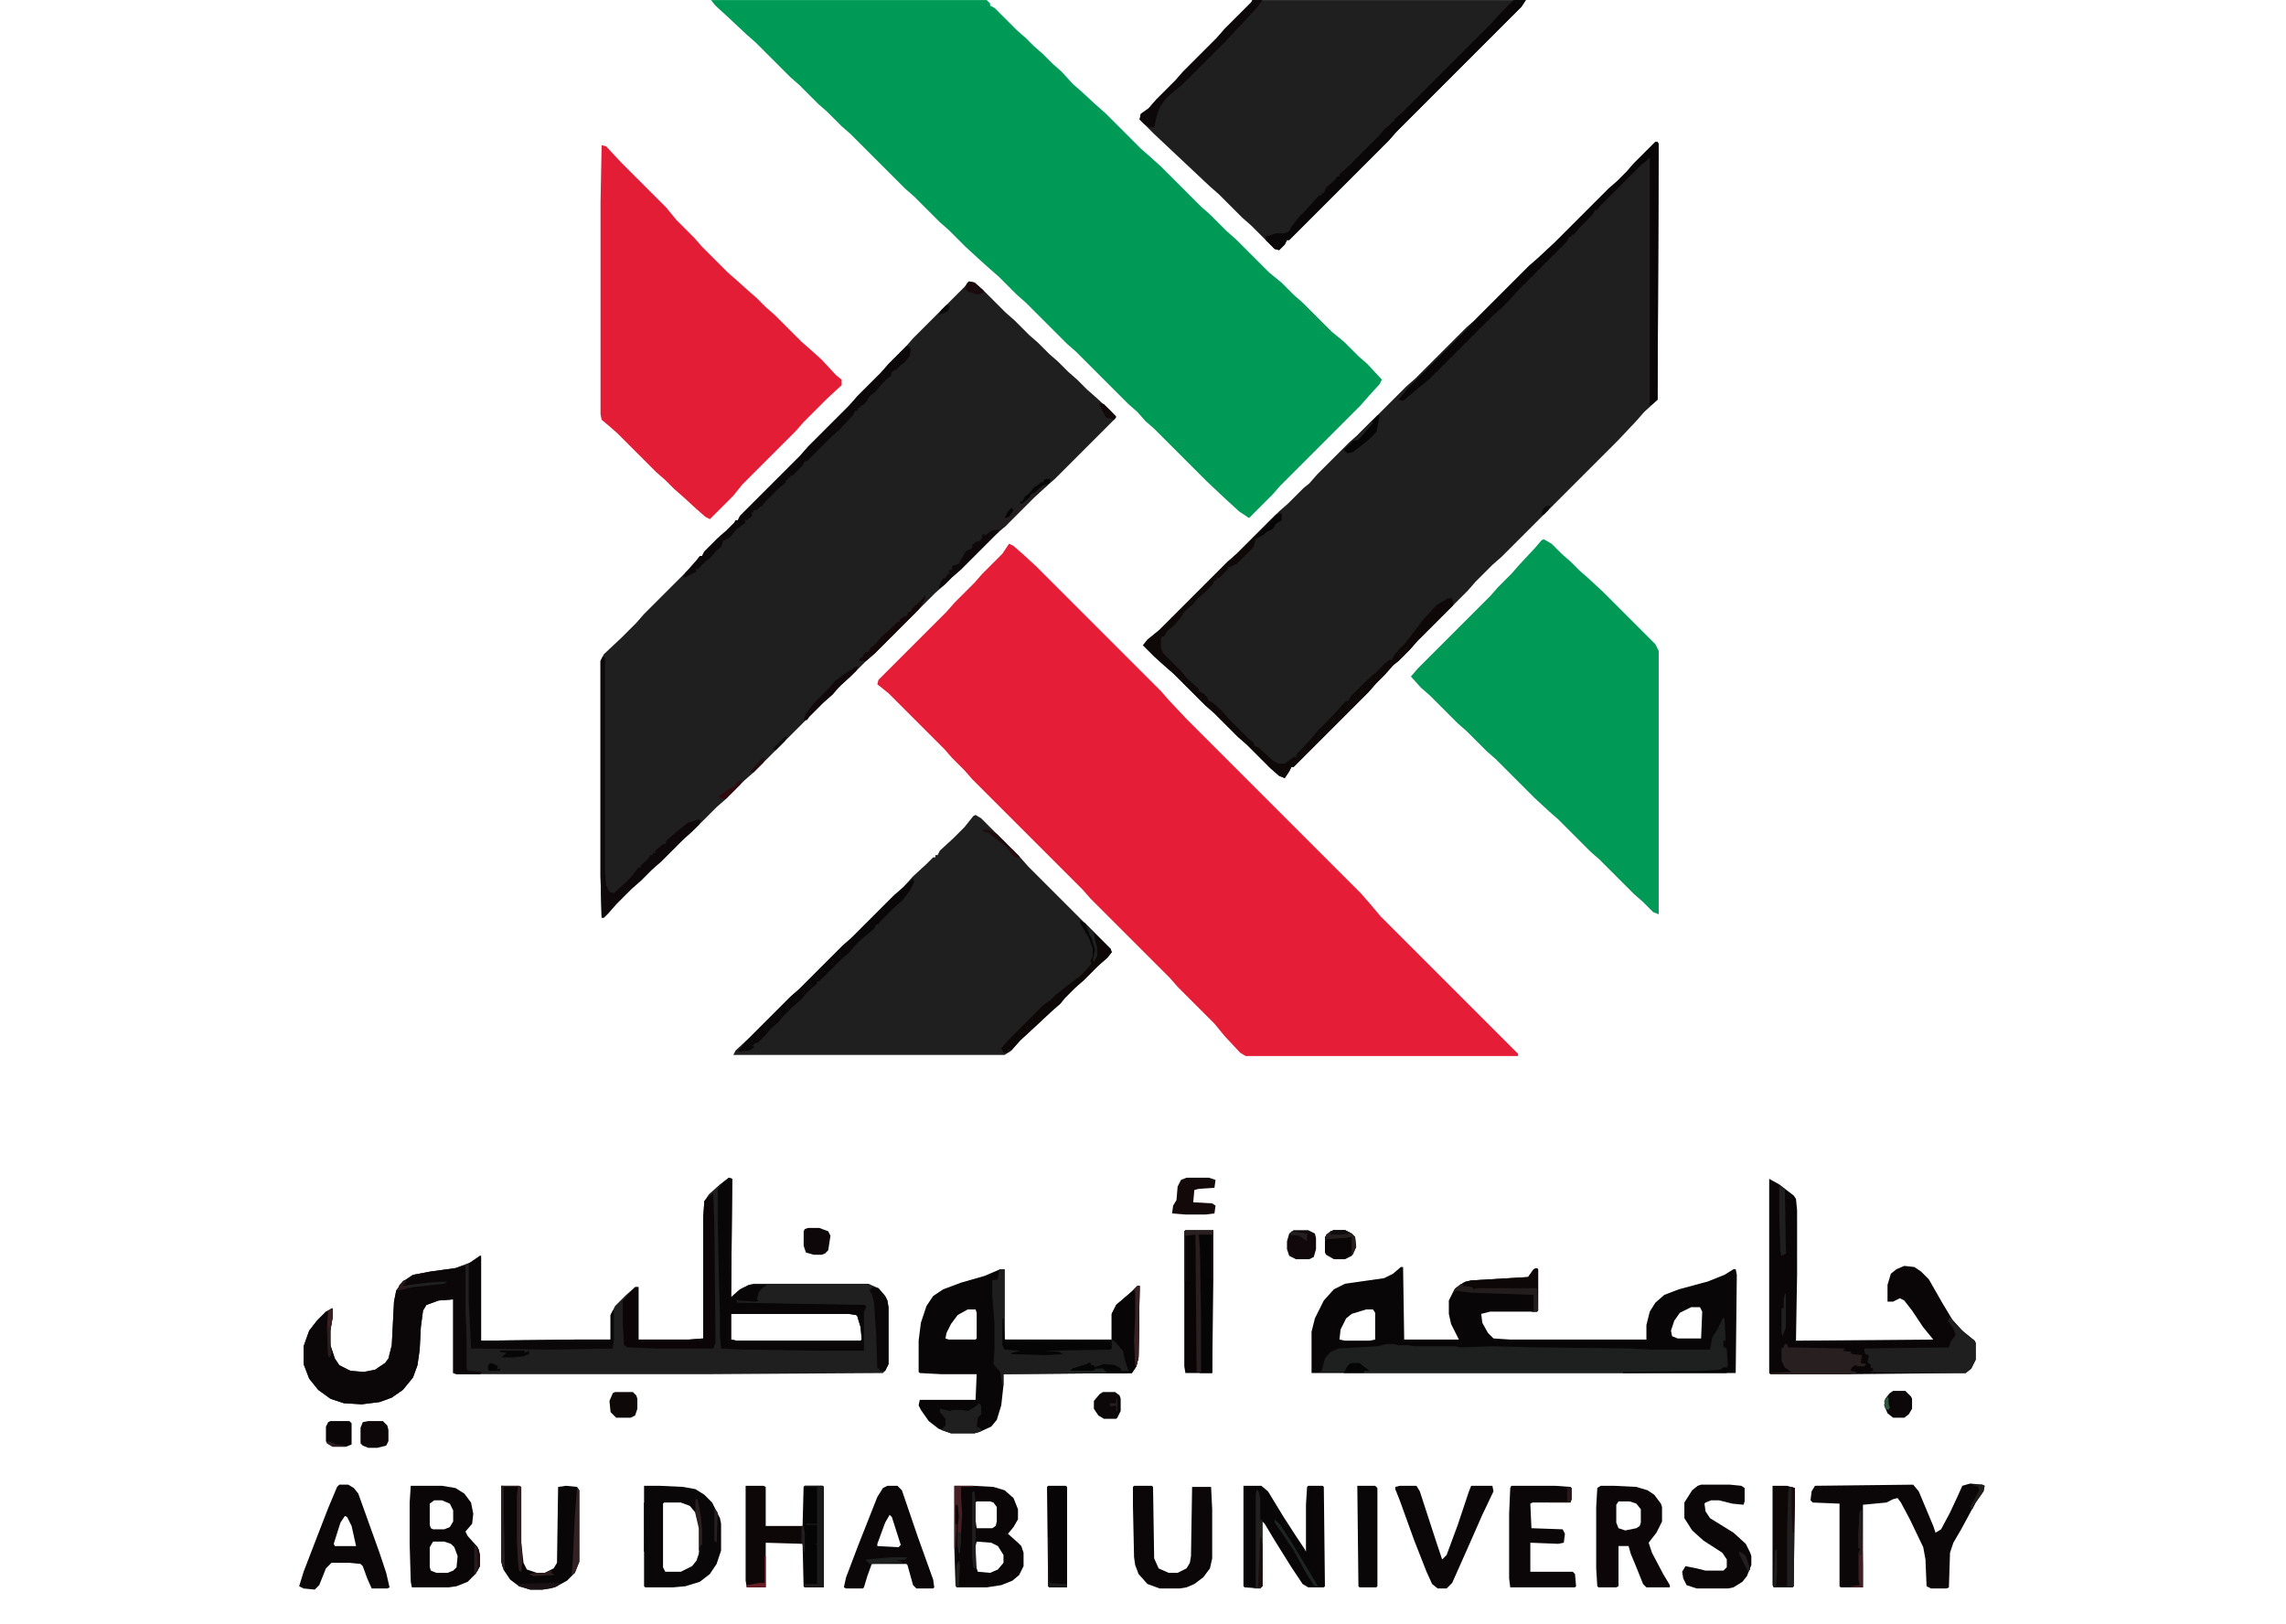 <?xml version="1.0" encoding="UTF-8"?>
<svg version="1.1" viewBox="0 0 2048 1455" width="266" height="189" xmlns="http://www.w3.org/2000/svg">
<path transform="translate(637)" d="m0 0h247l3 3v2l4 2 20 20 8 7 7 7 8 7 9 9 8 7 10 11 8 7 13 12 8 7 32 32 8 7 10 9 36 36 8 7 15 15 8 7 30 30 11 9 11 11 8 7 26 26 11 9 13 13 8 7 13 14-2 4-10 11-7 8-72 72-7 8-21 21-9-6-12-11-17-16-47-47-8-7-7-8-8-7-47-47-8-7-37-37-8-7-16-16-8-7-10-9-12-11-15-15-8-7-23-23-8-7-49-49-8-7-13-13-8-7-17-17-8-7-31-31-8-7-16-15-12-11z" fill="#009A57"/>
<path transform="translate(904,487)" d="m0 0 4 2 8 7 12 11 112 112 7 8 15 16 157 157 7 8 11 13 123 123v2h-244l-5-3-14-15-9-11-33-33-7-8-71-71-7-8-99-99-7-8-11-11-7-8-50-50-10-8 1-4 61-61 7-8 18-18 7-8 18-18z" fill="#E51D36"/>
<path transform="translate(868,252)" d="m0 0 5 1 8 7 20 20 8 7 13 13 8 7 10 10 8 7 9 9 8 7 9 9 8 7 13 12 5 6-55 55-8 7-10 9-27 27-8 7-31 31-8 7-7 7-8 7-54 54-8 7-15 15-8 7-7 8-8 7-63 63-8 7-17 17-8 7-22 22-8 7-20 20-8 7-10 10-8 7-14 14-7 8-4 4h-2l-1-37v-193l3-6 16-15 13-13 7-8 39-39 7-8 4-5h2l2-4 12-12 8-7 7-7 1-2h2l2-4 54-54 7-8 37-37 7-8 21-21 7-8 15-15 7-8 46-46z" fill="#1F1F1F"/>
<path transform="translate(1483,127)" d="m0 0h2l1 2-1 229-12 11-7 8-16 17-105 105-8 7-15 15-7 8-45 45-7 8-10 10-5 4-7 8-8 8-7 8-67 67h-2l-2 4-4 6-5-2-8-7-21-21-8-7-21-21-8-7-28-28-8-7-10-9-10-10 4-5 11-9 61-61 8-7 38-38 8-7 14-14 5-4 7-8 29-29 8-7 43-43 8-7 46-46 8-7 48-48 8-7 15-14 48-48 8-7 8-8 7-8z" fill="#1F1F1F"/>
<path transform="translate(1122)" d="m0 0h245l-4 6-112 112-7 8-89 89h-2l-2 4-5 5-4-1-21-21-8-7-21-21-8-7-50-47-13-13 1-5 7-5 7-8 17-17 7-8 30-30 7-8 24-24z" fill="#1F1F20"/>
<path transform="translate(1383,483)" d="m0 0 7 4 9 9 8 7 8 8 8 7 13 12 47 47 3 6v236l-5-2-9-9-8-7-31-31-8-7-29-29-8-7-13-12-35-35-8-7-18-18-8-7-25-25-8-7-9-10 6-7 65-65 7-8 12-12 7-8 14-15 6-7z" fill="#009956"/>
<path transform="translate(539,130)" d="m0 0 4 1 14 15 40 40 9 11 16 16 7 8 23 23 8 7 10 9 8 7 8 8 8 7 24 24 8 7 10 9 13 14 5 4v5l-13 12-21 21-7 8-48 48-8 10-21 21-4-2-8-7-12-11-8-7-8-8-8-7-35-35-8-7-6-5-1-5v-190z" fill="#E31D36"/>
<path transform="translate(874,730)" d="m0 0 5 3 35 35 7 8 74 74 1 3-4 5-8 7-13 13-8 7-9 9-4 5-8 7-15 14-13 12-8 9-6 4h-243l2-4 12-11 37-37 8-7 39-39 8-7 38-38 8-7 9-10 12-11 6-6h2v-2h2l2-4 12-11 10-10 8-10z" fill="#1F1F1F"/>
<path transform="translate(653,1055)" d="m0 0 3 1-1 106 8-7 8-4 4-1h103l9 4 6 7 2 4 1 6v51l-3 6-2 2-154 1h-228l-3-1v-66l-13 1-11 4-3 5-2 15-1 20-2 14-4 11-9 11-10 7-11 4-16 2-16-1-12-4-11-8-8-10-5-13v-16l5-14 7-9 8-8 6-3v8l-2 12v13l4 12 4 6 10 5 12 1 10-2 9-6 3-4 3-12 2-39 2-10 6-8 9-6 16-3 22-3 13-5 9-6h1v76l85-1h31v-22l4-8 10-10 8-7h3v47h45l13-1v-108l1-15 4-6 10-9zm2 122v23l5 1h111l1-1-1-11-3-10-1-1-7-1z" fill="#1F1F1F"/>
<path transform="translate(1255,1135)" d="m0 0h2l1 65h49l-7-14-2-9v-12l5-10 8-6 7-2 51-3 5-7 3-1 1 1v37l-1 1h-42l-8 2 1 8 5 9 5 5 15 1h122v-13l3-12 5-8 8-7 13-5 26-7 15-6 8-5h2l1 5-1 88h-380v-37l3-12 8-16 9-10 10-5 35-5 8-4zm260 36-10 5-5 7-3 9 1 5 5 2h21l1-24-2-4zm-291 2-13 4-5 4-5 10-1 9 5 1h22l5-1v-24l-2-3z" fill="#090607"/>
<path transform="translate(896,1137)" d="m0 0h4v63h96v-23l4-8 14-12 5-5h2l-1 64-2 8-4 6-115 1v10l-2 18-4 13-5 6-11 5-4 1h-21l-11-4-9-7-7-10-2-4 1-5h50l1-23h-32l-19-1-1-1v-28l2-16 5-15 6-9 9-6 16-6 21-6zm-29 36-9 5-6 8-4 8-1 5 3 1h24l1-1v-23l-1-3z" fill="#090607"/>
<path transform="translate(1585,1056)" d="m0 0 9 5 13 10 2 3 1 10v58l-1 59 123-1-9-11-10-15-7-9-4-2-6 3h-5v-15l3-10 5-4 7-3 9 1 6 4 7 7 12 21 9 15 9 10 11 9 1 2v15l-4 8-5 4-104 1h-71l-1-1z" fill="#0A0607"/>
<path transform="translate(1543,1181)" d="m0 0h2l1 20h-2v6h2l1 2 1 14-1 2h-3l-1 2-4 1-13 1-72 1h-232v-2l2-1-6-5h-8l-3 3-2 4h-24l3-1 3-11 5-6 7-3 35-2 8-2h7l3 1h9l6 1h37l5 1 29-1 37 1 84 1 20 1h53l2-11 4-6 4-8z" fill="#1E1F1F"/>
<path transform="translate(414,1134)" d="m0 0h3v39l1 26v26l1 3 13 1-2 2h-21l-3-1v-66l-13 1-11 4-3 5-2 15-1 20-2 14-4 11-9 11-10 7-11 4-16 2-16-1-12-4-11-8-8-10-5-13v-16l5-14 7-9 8-8 6-3v8l-2 12v13l4 12 4 6 10 5 12 1 10-2 9-6 3-4 3-12 2-39 2-10 6-8 9-6 16-3 22-3z" fill="#0B0607"/>
<path transform="translate(1765,1329)" d="m0 0 11 1 2 1-1 5-7 10-13 24-7 12-3 9-1 31-2 1h-14l-4-2-1-24-2-11-12-25-8-15-3-4-4 1-6 3-21 2v74h-20l-1-1v-74l-24-1-2-2 1-8 3-5 88-1 5 6 13 31 2 6 5-3 8-15 7-15 4-9z" fill="#0B0708"/>
<path transform="translate(896,1137)" d="m0 0h4v63h96v-23l4-8 14-12 5-5h2l-1 64-2 8-4 6-115 1v10h-1l-2-12-6-7 1-14v-21l-2-26v-14l5-1 1-8z" fill="#1F1E1E"/>
<path transform="translate(1114,1331)" d="m0 0h16l6 5 14 23 11 17 8 12 1 2v-42l1-16 1-1h13l1 1 1 89-1 1h-14l-5-3-10-15-15-24-9-15-2-2v58l-2 2-14-1-1-1z" fill="#090607"/>
<path transform="translate(653,1055)" d="m0 0 3 1-1 106 8-7 8-4h16l-4 3-3 3-2 7 2 1-3 1-17-1v2l115 2 1 2-2 4v35h-32l-76-1-20-1-1-11v-17l-1-38-1-48v-29l5-6zm2 122v23l5 1h111l1-1-1-11-3-10-1-1-7-1z" fill="#080607"/>
<path transform="translate(855,1331)" d="m0 0h17l18 1 10 3 8 7 4 10v9l-4 7-5 6 9 8 3 3 2 6v12l-4 8-6 5-10 4-13 2h-27l-1-2-1-33zm20 14-1 1v16l1 7h14l3-2 1-4v-13l-3-4-3-1zm0 36-1 4v17l2 6 11 1 7-3 5-6v-7l-5-8-6-3z" fill="#0A0607"/>
<path transform="translate(368,1331)" d="m0 0h28l12 2 8 5 6 8 2 10-1 9-6 7 2 4 9 10 2 7v10l-4 7-7 7-10 4-7 1h-33l-1-5-1-34v-37zm21 13-4 3v19l1 3 2 1h10l5-2 3-5v-10l-3-6-7-3zm-1 37-3 5v18l1 3 5 2h10l5-2 3-3 1-10-3-8-3-3-6-2z" fill="#0A0608"/>
<path transform="translate(1434,1331)" d="m0 0h12l20 1 10 3 6 4 6 8 1 3v13l-5 10-7 9 3 9 10 19 6 10v2h-21l-3-3-6-15-5-12-2-7h-9v36l-2 1h-16l-1-1-1-16v-55l1-17zm16 14-2 3v16l2 5 6 2 10-2 3-2 1-3v-12l-4-5-6-2z" fill="#0D0608"/>
<path transform="translate(577,1331)" d="m0 0h14l21 1 11 2 8 5 7 7 7 14 1 5v24l-4 12-6 9-9 7-13 4-11 1h-25l-1-1zm18 15-1 1v57l2 4h14l10-5 4-5 2-6 1-9v-14l-4-14-5-6-8-3z" fill="#090708"/>
<path transform="translate(668,1331)" d="m0 0h16l2 1v35h33l1-35 1-1h16l1 1v90h-17l-1-1-1-38-33-1v40h-17l-1-6z" fill="#0D0708"/>
<path transform="translate(1483,127)" d="m0 0h2l1 2-1 229-6 5-2-1 1-1v-220l-3 3-5 4-37 37-2 3h-2l-2 4-12 12-5 6h-2v2h-2l-2 4-44 44-7 8-8 8-8 7-57 57-11 9-12 10-4-1 8-10 55-55 7-8 47-47 8-7 15-14 48-48 8-7 8-8 7-8z" fill="#090607"/>
<path transform="translate(449,1331)" d="m0 0h16l2 1v50l2 18 3 6 9 3h7l8-4 3-5 1-68 7-1 10 1 2 3v64l-4 10-7 7-11 6-11 2h-11l-10-3-8-6-6-9-2-8z" fill="#080607"/>
<path transform="translate(1016,1331)" d="m0 0h16l1 1 1 64 4 9 9 4h8l8-4 3-5 1-6 1-62h17l1 20v44l-2 9-6 8-8 6-7 3-6 1h-18l-11-4-8-9-3-8-1-7-1-46v-17z" fill="#0B0708"/>
<path transform="translate(304,1330)" d="m0 0h8l5 3 4 5 19 53 6 18 3 13-2 1h-14l-4-9-4-11-2-2-10-1h-16l-5 5-6 15-4 4-10-1-4-2 4-13 10-26 12-31 8-19zm5 28-4 6-6 19 1 2h19l-4-18-4-8z" fill="#0B0708"/>
<path transform="translate(795,1331)" d="m0 0h9l4 4 14 41 14 39 1 7-1 1h-15l-3-3-5-18-1-1h-31l-4 11-3 10-1 1h-15l-2-1 2-9 11-29 17-43 5-8zm2 26-4 7-7 19v2l19 1 2-2-8-25z" fill="#0B0708"/>
<path transform="translate(1146,460)" d="m0 0h2v6l-5 3-3 5-5 2-3 3-7 4-2 7-15 15-6 3h-2v2l-8 8h-2v2h-2l-2 4-7 7-6 5-5 6-7 6-3 5-6 7-6 5-3 5h-2l-1 3v7l2 5 16 16 4 5 5 5 7 6v2l4 2 4 4v2l4 2 8 7 7 8 18 18 4 3 1 3 4 2 12 11 5 3h6l8-6h2l1-3 5-5 9-10 7-8 12-12 7-8 4-4h2l2-4 15-15 8-7 8-8 4-3h2l2-4 5-6 5-5 10-13 6-8 12-13 10-6h4l1 6-32 32-7 8-10 10-5 4-7 8-8 8-7 8-67 67h-2l-2 4-4 6-5-2-8-7-21-21-8-7-21-21-8-7-28-28-8-7-10-9-10-10 4-5 11-9 61-61 8-7 35-35z" fill="#0F0809"/>
<path transform="translate(1062,1102)" d="m0 0h25v44l-1 84h-24l-1-6v-121z" fill="#090506"/>
<path transform="translate(1354,1331)" d="m0 0h39l14 1 1 1v10l-1 3h-34l-2 1 1 22 28 1 2 4-1 8-5 1-25-1v26h38l2 2 1 11-1 1h-58l-1-8v-58l1-23z" fill="#0B0708"/>
<path transform="translate(1524,1330)" d="m0 0h26l10 1 3 2v12l-1 3-10-1-12-3h-7l-5 2-1 1 1 7 4 6 21 13 11 10 4 8 1 3v8l-4 10-4 5-8 5-5 1h-28l-9-3-3-6-1-6 3-5 10 2 8 2h16l3-3v-7l-4-6-17-11-10-9-7-11v-14l7-11 5-4z" fill="#0B0608"/>
<path transform="translate(1254,1331)" d="m0 0h15l3 5 14 43 6 18 4-4 10-27 10-30 2-5h19l1 5-10 21-11 25-16 36-5 5h-8l-5-4-5-11-11-28-13-36-4-10v-2z" fill="#0B0708"/>
<path transform="translate(1356)" d="m0 0h11l-4 6-112 112-7 8-89 89h-2l-2 4-5 5-4-1-8-8v-3l9-3h8l4-2 2-4 7-9 7-7 7-8 4-4h2v-2h2l2-5 8-7 2-3h2v-2l8-7 27-27 5-6 6-5 1-2h2v-2l8-7 79-79 6-7 12-12z" fill="#090708"/>
<path transform="translate(1747,1180)" d="m0 0 4 5 8 8 10 8 1 2v15l-4 8-5 4h-51l-35-1 3-1v-2l-2-1v-2l-3-3 1-4v-2l-3-1-1-4 1-1 75-1 2-6 4-5-2-6-5-7 1-2z" fill="#1F1F1F"/>
<path transform="translate(638,1069)" d="m0 0h1l1 27 1 107-2 5h-52l-25-1-3-2-1-19v-21l11-12h3v47h45l13-1v-108l1-15 5-5z" fill="#0B0507"/>
<path transform="translate(812,310)" d="m0 0h2l2 3-1 6-5 6-3 2-4 4-4 2-1 4-2 1-6 6-6 7-5 4-3 5-3 3h-2v2h-2l-1 3h-2l-2 4-12 13-7 6-22 22h-2l-2 4-9 9h-2v2h-2v2h-2v2l-8 7-11 11-2 3-2 1-3 3h-3v2h-2l1 3-5 4-2-1 1 3-8 6-5 6-3 3-1-1-1 2h-2l-2 6-4 3-6 7-4 3-7 7-2-1 1 3-10 5h-2l2-4 11-12 2-3h2l2-4 12-12 8-7 7-7 1-2h2l2-4 54-54 7-8 37-37 7-8 21-21 7-8z" fill="#0C0809"/>
<path transform="translate(430,1125)" d="m0 0h1v76l85-1h31v-22l2-4h1v26l-1 8-54 1-73-1-2-43v-33z" fill="#0A0708"/>
<path transform="translate(1588,1331)" d="m0 0h13l7 2-1 88-1 1h-17l-1-2z" fill="#0D0708"/>
<path transform="translate(540,588)" d="m0 0 2 1v192l1 12 3 6 4 1 10-9 5-5 7-9h2v-2l5-4 4-5h2v-2h2v-2l7-6h2l1-3 8-7 11-9 10-3 2 1-2 4-17 16-17 17-8 7-10 10-8 7-14 14-7 8-4 4h-2l-1-37v-193z" fill="#0F080A"/>
<path transform="translate(721,1331)" d="m0 0h16l1 1v90h-17l-1-1v-89z" fill="#060506"/>
<path transform="translate(1216,1331)" d="m0 0h16l2 2v88l-1 1h-15l-1-1z" fill="#090708"/>
<path transform="translate(939,1331)" d="m0 0h16l1 1v90h-16l-1-1-1-89z" fill="#070506"/>
<path transform="translate(818,787)" d="m0 0 1 3-4 8-6 8-8 7-13 13-1 2h-2l-2 4-12 10-5 5-5 6-8 7-19 19h-2v2l-8 7-6 7-8 7-9 9-4 5-6 5-5 6-7 7h-2l-3 3 2 1-5 3-10 1 6-8 41-41 8-7 39-39 8-7 38-38 8-7z" fill="#0A0708"/>
<path transform="translate(1019,1152)" d="m0 0h2l-1 64-2 8-4 6h-22l-4-3h-8l-1 1h-20l2-2 13-4 3-1v2h3v2l9-3 10 1 5 3v2h7l-3-9-2-9-7-8-3-2v-23l4-8 14-12z" fill="#070506"/>
<path transform="translate(1599,1204)" d="m0 0h2l1 3 51 1-2 2 7 1 1 2 9 1-1 7 5 1-2 2h-5l-3-1-3 2-1 3 5 1v1l-6 1h-71v-1l19-1-6-4-3-6v-11l2-1z" fill="#281F21"/>
<path transform="translate(1074,1106)" d="m0 0h12v124h-11v-59z" fill="#060506"/>
<path transform="translate(968,825)" d="m0 0 4 2 23 23 1 3-4 5-8 7-13 13-8 7-9 9-4 5-8 7-15 14-13 12-8 9-3 2h-4l-2-4 7-8 31-31 6-4 5-5 14-11 8-6 5-5 5-6-1-2 2-4v-8l-3-8-8-14z" fill="#0D0708"/>
<path transform="translate(1122)" d="m0 0h9l-6 8-28 30-38 38-10 8-5 5-5 7-3 9-2 9h-4l-5-3-4-4 1-5 7-5 7-8 17-17 7-8 30-30 7-8 24-24z" fill="#0C0709"/>
<path transform="translate(1376,1136)" d="m0 0 2 1v37l-1 1h-5l2-1v-14l-56-2-8-1-5-1-3 2 2-4 9-6 5-1 51-3 5-7z" fill="#0E0708"/>
<path transform="translate(898,1181)" d="m0 0h1l1 19 96 1v7l-1 1-59 1 13 1 3 2-15 1-31-1v-1l8-2-14-1-2-4z" fill="#060506"/>
<path transform="translate(1063,1055)" d="m0 0h20l6 2-1 7-14 1-4 1-1 11 17 1 3 2-1 7-8 1h-18l-12-1 1-7 3-5 1-12 3-6z" fill="#13090B"/>
<path transform="translate(782,1153)" d="m0 0 5 1 6 7 2 4 1 6v51l-3 6h-5v-2h-2l-1-30-2-30-2-7-2-3z" fill="#0A0708"/>
<path transform="translate(877,1257)" d="m0 0 2 2v8l-3 3-1 8 4 2v2l-6 2h-21l-9-3 4-4v-6l-5-6v-3l5 1 4 1 2-1h7l7 1 7-4z" fill="#201F20"/>
<path transform="translate(1195,1102)" d="m0 0h10l6 3 3 3 1 9-4 8-6 3h-10l-7-4-1-2v-14l5-5z" fill="#0A0607"/>
<path transform="translate(1062,1102)" d="m0 0h25v44h-1v-40h-12l1 13 1 62v48h-4l-1-123-9 1v41h-1v-45z" fill="#291F21"/>
<path transform="translate(721,1331)" d="m0 0h16l1 1v90h-17l-1-5 1 2h11v-35l-2-1h2v-17h-10v-1h10v-33h-11z" fill="#1C1B1B"/>
<path transform="translate(1159,1102)" d="m0 0h13l6 3 1 4v10l-2 7-4 2h-12l-6-3-2-6v-7l2-7z" fill="#10080A"/>
<path transform="translate(1603,1332)" d="m0 0 5 1-1 88-1 1h-17l1-33 2-1v22l-1 11h10v-48l1-36z" fill="#1F1F20"/>
<path transform="translate(330,1273)" d="m0 0h13l4 4 1 4v10l-2 4-8 2h-8l-5-2-2-2v-14l2-5z" fill="#0E0709"/>
<path transform="translate(551,1247)" d="m0 0h16l3 3 1 3v9l-2 6-4 2h-13l-5-5-1-10 3-7z" fill="#0E0809"/>
<path transform="translate(296,1273)" d="m0 0h17l2 2v19l-5 2h-12l-5-3-1-2v-13l2-4z" fill="#0A0608"/>
<path transform="translate(724,1100)" d="m0 0h10l8 3 2 4-2 13-3 3-3 1h-7l-7-2-2-6v-13l1-2z" fill="#0E0709"/>
<path transform="translate(1696,1246)" d="m0 0h11l5 5 1 2v9l-3 5-4 3h-10l-5-4-3-7 1-6 4-5z" fill="#0C0708"/>
<path transform="translate(988,1247)" d="m0 0h11l4 3 1 3v11l-3 6-1 1h-11l-5-3-4-6v-7l5-6z" fill="#0C0709"/>
<path transform="translate(1126,1334)" d="m0 0 2 3 1 5v19l2 1v59l-2 2h-7l3-1v-83z" fill="#232020"/>
<path transform="translate(449,1331)" d="m0 0h16l2 1v50l1 17-1 9-2-1-1-9-1-20v-38l1-8h-13l1 74-2-3-1-5z" fill="#2F1F21"/>
<path transform="translate(893,473)" d="m0 0h3l-2 4-33 33-8 7-7 7-5 3 2-6 2-3h2l2-4h2l-1-3 3-1v-3l6-2 2-4 2-3 2-4 6-3v-3l4-3h2l3-3v-3l2-1v2l8-6z" fill="#0E080A"/>
<path transform="translate(829,533)" d="m0 0v3l-6 10-39 39-8 7h-7l2-3h2v-2l3-3h2l2-4 5-4 4-5 8-7 7-7h2v-2l4-3h2l2-4h2l1-3 7-6z" fill="#15080A"/>
<path transform="translate(1309,1150)" d="m0 0 2 1-1 1 9 1 1 2 3-1h54l1 20-1 1h-5l2-1v-14l-56-2-8-1-5-1-3 2 2-4z" fill="#231D1E"/>
<path transform="translate(1234,372)" d="m0 0h2l-1 6-2 9-7 7-14 11-5 1-3-3 7-7 7-8z" fill="#060506"/>
<path transform="translate(767,597)" d="m0 0h2l-2 4-17 16-4 5-8 7-13 13-2 3h-3l2-6 7-9 14-14 5-6 11-8z" fill="#10080A"/>
<path transform="translate(517,1333)" d="m0 0 2 2v64l-4 10-3 2 1-10 2-43z" fill="#342123"/>
<path transform="translate(1594,1062)" d="m0 0 5 3 1 58-4 2-1-3-1-35z" fill="#1F1F20"/>
<path transform="translate(855,1331)" d="m0 0h17v1h-11v9l1 15-2 35h-1l-1-7v-30l-1-5v22l-1 16h-1z" fill="#441F23"/>
<path transform="translate(935,433)" d="m0 0 4 1-13 12-26 26-4 2-6 1h-3l1-3 9-5 2-3 6-3 4-6 4-4 6-3 5-6 8-6z" fill="#221D1E"/>
<path transform="translate(975,1221)" d="m0 0h2v2h3v2l9-3 10 1 5 3v2l6 1v1h-18l-4-3h-8l-1 1h-20l2-2 13-4z" fill="#070607"/>
<path transform="translate(1019,1152)" d="m0 0h2l-1 64-2 8h-1l-1-23 1-22v-20l-1-4z" fill="#391F22"/>
<path transform="translate(1667,1353)" d="m0 0h1l1 50v19h-11v-1l8-1-1-5v-24l2-4h-2v-14l1-18z" fill="#411E23"/>
<path transform="translate(1195,1102)" d="m0 0h10l6 3 3 3 1 9-3 7h-1v-16l-6 1-16 1-2 2 1-6 4-3z" fill="#251E1F"/>
<path transform="translate(872,1336)" d="m0 0h1l1 10v41l1 19-3-2-1-8v-59z" fill="#201F1F"/>
<path transform="translate(449,1331)" d="m0 0h2l1 75-2-3-1-5z" fill="#271F20"/>
<path transform="translate(493,1418)" d="m0 0h10l-4 3-6 2-7 1h-11l-10-3-2-2z" fill="#191113"/>
<path transform="translate(1142,1361)" d="m0 0 5 5 11 17 21 35 2 4-4-2-7-11-11-20-10-15-7-10z" fill="#1D2422"/>
<path transform="translate(1210,1221)" d="m0 0h8l5 4 4 3h-5v2h-18l3-6z" fill="#060506"/>
<path transform="translate(1544,1225)" d="m0 0 4 1-1 4h-93v-1l72-1 15-1z" fill="#060506"/>
<path transform="translate(868,252)" d="m0 0 5 1 8 7v2l-5 2-9-3-2-2 1-5z" fill="#190B0D"/>
<path transform="translate(799,1395)" d="m0 0h14l-2 2-8 1 5 1v1l-29 1-3-3v-1z" fill="#1F2020"/>
<path transform="translate(1129,1377)" d="m0 0h1l1 8v36l-4 1z" fill="#190D0F"/>
<path transform="translate(623,1343)" d="m0 0h2l3 16 1 11v14h-2v5h-1v-20l-3-13z" fill="#291F20"/>
<path transform="translate(448,1210)" d="m0 0h22v2l4-2v3l-5 2-9 1h-11l5-4-6-1z" fill="#070607"/>
<path transform="translate(1599,1159)" d="m0 0h1v30l-3 8-1-3v-22h2v-8z" fill="#1F2020"/>
<path transform="translate(939,1377)" d="m0 0h1v41l16 1v3h-16l-1-1z" fill="#191919"/>
<path transform="translate(425,1384)" d="m0 0 4 4 1 5v10l-4 7h-1z" fill="#210D10"/>
<path transform="translate(577,1346)" d="m0 0 2 1 1 43h-3z" fill="#060506"/>
<path transform="translate(297,1172)" d="m0 0h1v8l-2 12v13l1 7-2 4-1-2-1-25 1-15z" fill="#3B1F23"/>
<path transform="translate(1146,460)" d="m0 0h2v6l-5 3-3 5-5 2-3 3-6 2 6-7z" fill="#060506"/>
<path transform="translate(1667,1353)" d="m0 0h1v40h-3l2-6h-2v-14l1-18z" fill="#1E1F1F"/>
<path transform="translate(980,1226)" d="m0 0h8l4 4h-40l3-2 24-1z" fill="#1F2020"/>
<path transform="translate(881,743)" d="m0 0 6 1 6 3 20 20v2l-5-2-7-9-12-9-3-3-5-1z" fill="#1D0B0E"/>
<path transform="translate(937,429)" d="m0 0h4l-1 4-6 2-8 7h-2l-2 4-6 5h-2v-2h2l2-4 4-3 4-5 7-5h2v-2z" fill="#060506"/>
<path transform="translate(985,361)" d="m0 0 4 1 11 11-2 3-7-2-6-11z" fill="#12080A"/>
<path transform="translate(663,699)" d="m0 0h2l-2 4-13 13-5-1-1-2 10-7 5-2v-2z" fill="#30090F"/>
<path transform="translate(975,1221)" d="m0 0h2v2h3v2l2 1-3 2h-20l2-2 13-4z" fill="#060506"/>
<path transform="translate(364,1146)" d="m0 0m-2 1 2 1-4 4 23-3 18-1-3 2-28 3-14 3 2-5z" fill="#1F2020"/>
<path transform="translate(1605,1332)" d="m0 0 3 1v14l-1 26h-1l-1-18z" fill="#1C090C"/>
<path transform="translate(685,1394)" d="m0 0h1v28h-17v-2l11-2h5z" fill="#671C26"/>
<path transform="translate(968,825)" d="m0 0 4 2 8 16 2 11-3 8-2-1 2-4v-8l-3-8-8-14z" fill="#060506"/>
<path transform="translate(1768,1330)" d="m0 0h8l2 1-1 5-7 10-3 6-2-2 6-11 2-4-1-3-4-1z" fill="#201D1D"/>
<path transform="translate(1404,1332)" d="m0 0 4 1v10l-1 3h-19v-1h16z" fill="#28181A"/>
<path transform="translate(973,829)" d="m0 0 7 6 1 7 2 7v7l-3 6-1-2 2-9-3-10-5-10z" fill="#1F2020"/>
<path transform="translate(640,1351)" d="m0 0 3 4-1 27-2-2z" fill="#281F21"/>
<path transform="translate(1558,1390)" d="m0 0 4 2 2 2 4 12-2 2-8-16z" fill="#221F20"/>
<path transform="translate(1229,377)" d="m0 0 1 2-6 7-7 8-5 1 6-7z" fill="#1F2020"/>
<path transform="translate(859,1398)" d="m0 0 1 4-1 20h-2l-1-2 1-18z" fill="#221F1F"/>
<path transform="translate(1195,1102)" d="m0 0h10l4 2v1l-8 1h-9v-3z" fill="#100C0D"/>
<path transform="translate(440,1221)" d="m0 0 5 2 1 2-1 2 3-1v2h-10l-1-3 1-3z" fill="#060506"/>
<path transform="translate(294,1189)" d="m0 0h1l1 16 1 7-2 4-1-2-1-24z" fill="#271F20"/>
<path transform="translate(425,1384)" d="m0 0 2 2 1 21-3 3z" fill="#231F20"/>
<path transform="translate(719,1367)" d="m0 0h1l1 6v17h-1l-1-7-1-1v-14z" fill="#231F20"/>
<path transform="translate(683,679)" d="m0 0h2l-1 4-9 9-3-1z" fill="#230C0F"/>
<path transform="translate(493,1407)" d="m0 0 2 1-1 1 3 2-19 1-4-2 7-1h7z" fill="#2E1D1F"/>
<path transform="translate(1157,1103)" d="m0 0 14 2v7l-7-5-9-1z" fill="#231F20"/>
<path transform="translate(857,1348)" d="m0 0h1l1 11-1 7-2-1v-16z" fill="#070708"/>
<path transform="translate(848,273)" d="m0 0 3 1-2 5-8 3 2-4z" fill="#0A0A0B"/>
<path transform="translate(703,660)" d="m0 0h2l-2 4-8 8-3-1z" fill="#0E0E0E"/>
<path transform="translate(1691,1251)" d="m0 0 1 2v4l1 4-1 2-3-1-1-7z" fill="#2E543E"/>
<path transform="translate(968,825)" d="m0 0 4 2 4 9-1 2-6-9z" fill="#090809"/>
<path transform="translate(903,759)" d="m0 0 4 2 6 6v2l-5-2-5-6z" fill="#2A0B10"/>
<path transform="translate(293,1291)" d="m0 0 6 2 2 1 9 1v1h-12l-5-3z" fill="#2C1F21"/>
<path transform="translate(1387,453)" d="m0 0h2l-2 4-4 4h-2l1-4 2-3z" fill="#0C0B0C"/>
<path transform="translate(364,1146)" d="m0 0m-2 1 2 1-4 4h5v2l-9 2 2-5z" fill="#2D171A"/>
<path transform="translate(906,455)" d="m0 0 2 2-4 6-4 1 3-6z" fill="#060506"/>
<path transform="translate(859,1373)" d="m0 0h2l-1 18h-1l-1-7v-10z" fill="#1F2020"/>
<path transform="translate(1e3 1253)" d="m0 0h1v11h-1v-5l-5 1-1-3h6z" fill="#261F20"/>
</svg>
